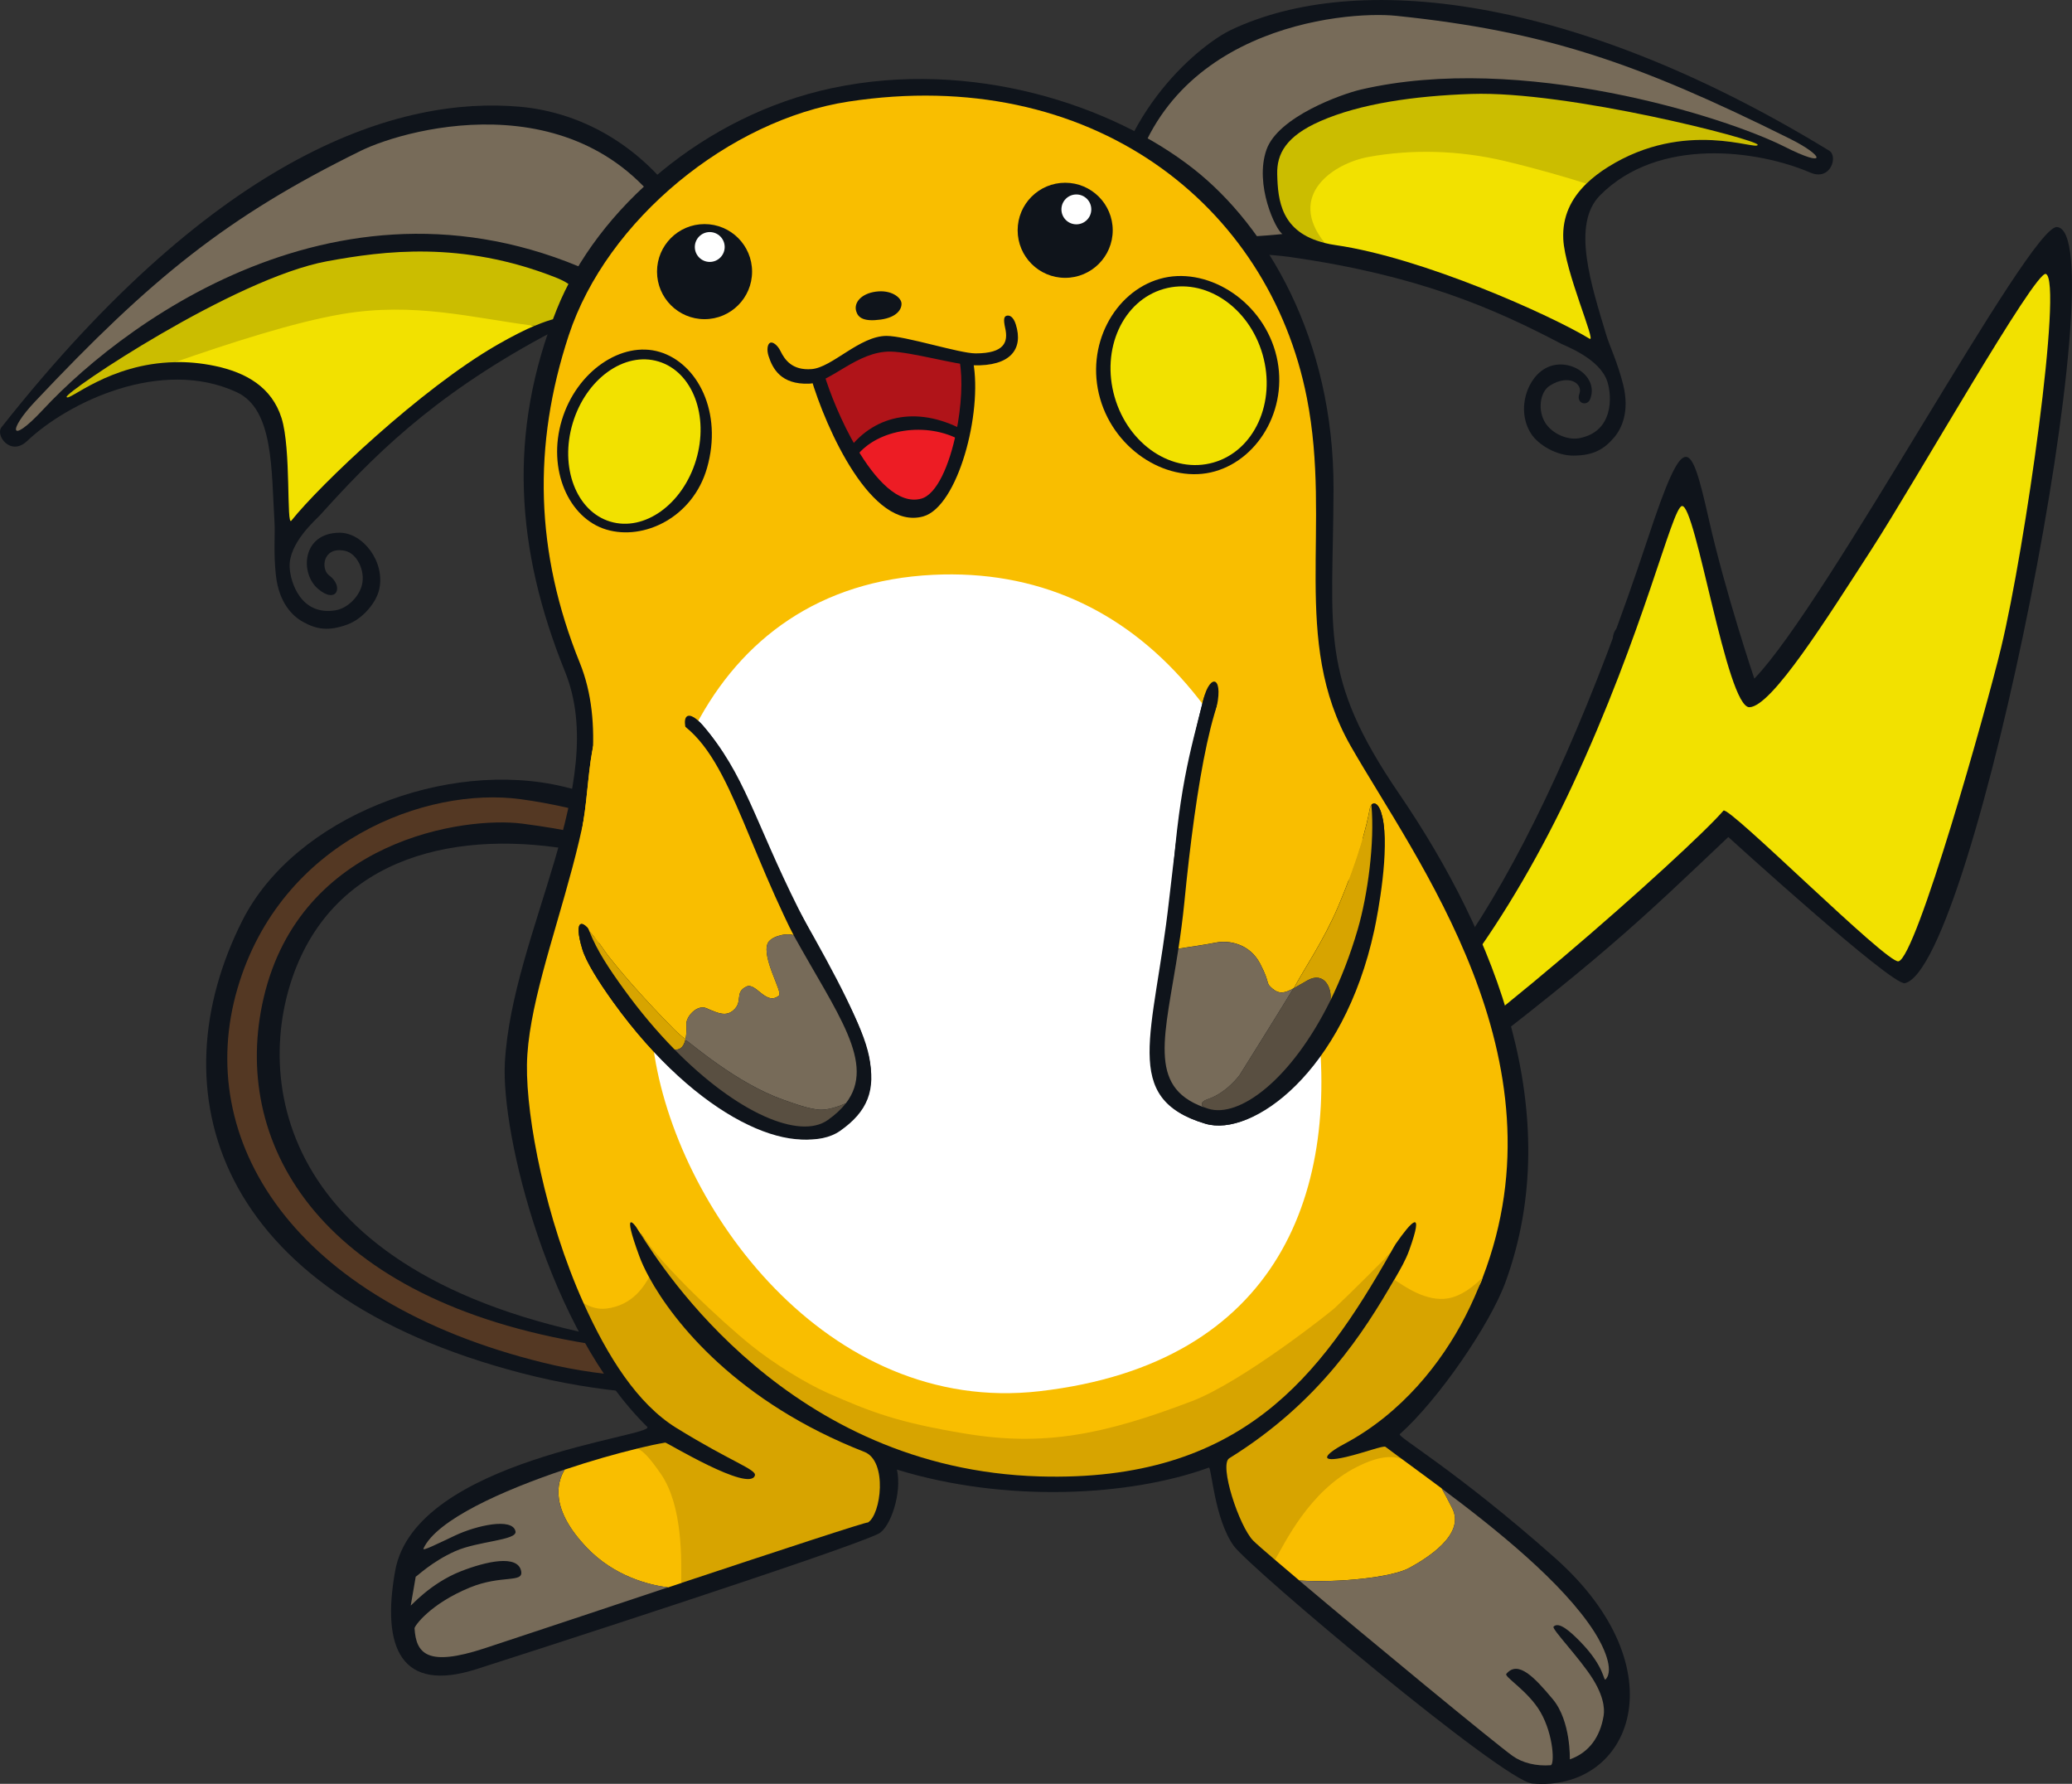 <?xml version="1.0" encoding="UTF-8" standalone="no"?>
<!-- Created with Inkscape (http://www.inkscape.org/) -->

<svg
   version="1.1"
   viewBox="0 0 189.54 163.14"
   id="svg994"
   sodipodi:docname="1raichu.svg"
   inkscape:version="1.2.2 (b0a8486, 2022-12-01)"
   xmlns:inkscape="http://www.inkscape.org/namespaces/inkscape"
   xmlns:sodipodi="http://sodipodi.sourceforge.net/DTD/sodipodi-0.dtd"
   xmlns="http://www.w3.org/2000/svg"
   xmlns:svg="http://www.w3.org/2000/svg">
  <rect x="0" y="0" width="189.54" height="163.14" fill="#333333" stroke="none"/>
  <defs
     id="defs998" />
  <sodipodi:namedview
     id="namedview996"
     pagecolor="#505050"
     bordercolor="#eeeeee"
     borderopacity="1"
     inkscape:showpageshadow="0"
     inkscape:pageopacity="0"
     inkscape:pagecheckerboard="0"
     inkscape:deskcolor="#505050"
     showgrid="false"
     showguides="false"
     inkscape:zoom="4.0916317"
     inkscape:cx="77.841805"
     inkscape:cy="66.477146"
     inkscape:window-width="1285"
     inkscape:window-height="578"
     inkscape:window-x="0"
     inkscape:window-y="25"
     inkscape:window-maximized="0"
     inkscape:current-layer="svg994" />
  <path
     d="m 156.318,47.5 c 1.57,6.903 4.162,14.565 4.162,14.565 6.702,-6.92 25.178,-41.44 27.676,-41.3 5.664,0.318 -7.52,67.605 -13.9,69.153 -1.162,0.281 -16.155,-13.367 -16.155,-13.367 -8,7.569 -11.532,11.155 -28.822,24.182 -23.485,17.693 -55.46,-17.86 -74.13,-22.428 -11.045,-2.703 -22.847,-1.016 -27.607,9.136 -4.522,9.646 -3.33,28.444 26.812,34.641 22.372,4.599 46.774,-16.074 46.774,-16.074 1.193,13.409 -25.971,26.674 -53.328,19.595 -28.402,-7.348 -33.442,-25.943 -25.631,-41.411 4.777,-9.462 18.68,-14.825 29.405,-12.244 27.746,6.68 47.071,33.365 68.719,26.613 9.829,-3.064 20.694,-19.847 30.426,-49.257 3.414,-10.32 3.938,-9.127 5.601,-1.806"
     fill="#0f141b"
     id="path876" />
  <path
     d="m 96.66,110.98 c 1.612,-1.124 2.085,-0.397 2.085,-0.397 1.342,5.115 -25.127,19.919 -49.007,14.052 -23.038,-5.661 -32.064,-20.457 -28.005,-34.262 3.973,-13.504 17.28,-18.463 25.918,-17.279 10.875,1.49 20.706,6.704 29.047,12.364 11.848,8.04 26.758,17.225 38.548,15.994 1.399,-0.147 2.927,-0.406 4.226,-0.865 1.689,-0.594 4.184,1.336 2.694,2.048 -1.384,0.659 -4.396,1.416 -6.786,1.49 -11.378,0.36 -27.952,-8.852 -39.279,-16.729 -13.498,-9.391 -20.798,-11.075 -28.301,-12.067 -5.264,-0.693 -20.309,1.439 -23.685,15.941 -3.022,12.977 4.765,27.16 28.601,31.428 21.742,3.897 38.105,-7.649 43.942,-11.716"
     fill="#4b3624"
     id="path878"
     style="fill:#543823;fill-opacity:1" />
  <path
     d="m 153.858,46.28 c -0.924,0.162 -3.425,11.397 -10.054,25.622 -5.355,11.489 -13.617,23.901 -21.579,27.65 -0.777,0.365 -1.683,0.709 -2.443,0.924 -0.466,0.135 -0.083,0.368 0.307,0.478 0.511,0.142 0.511,0.384 0.268,0.538 -0.141,0.093 -0.108,0.084 -0.264,0.172 -0.326,0.184 0,0.431 0.101,0.453 0.535,0.114 0.696,0.316 0.566,0.474 -0.288,0.358 -0.176,0.712 0.912,0.266 0.521,-0.212 1.375,-0.587 2.135,-0.982 8.772,-4.552 30.754,-24.129 33.848,-27.737 0.447,-0.521 14.958,14.019 16.014,13.78 1.64,-0.374 7.995,-22.916 9.383,-28.676 2.211,-9.158 5.664,-33.533 4.1,-34.187 -0.944,-0.396 -11.929,18.968 -15.941,25.174 -4.096,6.329 -9.129,14.377 -11.172,14.45 -2.085,0.075 -4.916,-18.623 -6.182,-18.398"
     fill="#f2e100"
     id="path880" />
  <path
     d="m 2.47,40.34 c -1.492,1.417 -2.924,-0.52 -2.334,-1.264 19.959,-25.273 36.493,-30.301 47.468,-29.31 5.413,0.492 12.586,3.572 17.177,13.05 2.34,4.828 -6.886,3.524 -15.094,7.973 -10.287,5.573 -15.692,11.093 -20.432,16.348 -0.328,0.368 -2.857,2.519 -2.76,4.723 0.06,1.406 1.047,4.492 4.213,3.952 1.069,-0.181 2.146,-1.226 2.408,-2.341 0.303,-1.292 -0.463,-2.873 -1.574,-3.1 -2.032,-0.417 -2.216,1.68 -1.438,2.249 1.382,1.009 0.695,2.697 -1.021,1.226 -1.659,-1.421 -1.466,-5.109 1.975,-5.126 2.141,-0.012 4.209,2.668 3.626,5.205 -0.274,1.193 -1.498,2.683 -2.943,3.204 -1.705,0.613 -2.788,0.433 -4.035,-0.26 -0.976,-0.544 -2.193,-1.765 -2.469,-4.263 -0.227,-2.046 -0.062,-3.758 -0.124,-4.788 -0.299,-4.818 -0.057,-10.366 -3.444,-11.944 -6.919,-3.221 -15.473,0.925 -19.198,4.468"
     fill="#0f141b"
     id="path882" />
  <path
     d="m 3.909,37.49 c -3.038,3.261 -3.216,1.901 -0.721,-0.747 10.651,-11.296 17.555,-16.927 29.816,-22.952 4.372,-2.146 21.202,-6.691 29.172,7.761 2.073,3.756 0.523,7.897 -4.772,4.969 -24,-13.261 -45.451,2.329 -53.494,10.969"
     fill="#776b59"
     id="path884" />
  <path
     d="m 165.588,15.78 c 1.889,0.814 2.559,-1.497 1.753,-1.992 -23.442,-14.329 -43.299,-16.489 -54.747,-11.044 -2.515,1.194 -10.464,7.254 -11.532,18.177 -0.523,5.341 7.809,1.269 17.051,2.599 11.577,1.665 18.431,4.627 24.701,7.918 0.434,0.228 3.551,1.37 4.225,3.473 0.429,1.341 0.574,4.577 -2.582,5.165 -1.067,0.2 -2.44,-0.405 -3.071,-1.362 -0.732,-1.109 -0.563,-2.856 0.403,-3.455 1.76,-1.093 3.021,-0.158 2.691,0.747 -0.332,0.903 0.704,1.179 0.974,0.516 0.826,-2.041 -1.747,-3.806 -3.782,-2.98 -1.985,0.807 -3.023,3.96 -1.599,6.141 0.671,1.026 2.337,1.999 3.87,1.985 1.812,-0.015 2.765,-0.559 3.697,-1.641 0.725,-0.848 1.446,-2.413 0.84,-4.855 -0.496,-1.998 -1.245,-3.548 -1.542,-4.534 -1.388,-4.626 -3.204,-10.121 -0.571,-12.774 5.373,-5.418 14.503,-4.115 19.223,-2.083"
     fill="#0f141b"
     id="path886" />
  <path
     d="m 115.858,13.68 c 1.063,-3.003 6.876,-5.079 8.611,-5.484 14.691,-3.429 33.354,2.482 38.78,5.222 3.977,2.007 3.671,0.853 0.415,-0.765 -13.904,-6.91 -22.333,-9.799 -35.921,-11.204 -4.841,-0.503 -22.207,1.065 -24.678,17.377 -0.643,4.246 14.252,2.576 14.252,2.576 -0.601,-0.334 -2.595,-4.51 -1.459,-7.722"
     fill="#776b59"
     id="path888" />
  <path
     d="m 31.475,27.14 c -4.46,0.756 -11.472,1.87 -15.479,5.976 1.136,-0.021 2.358,0.079 3.654,0.349 2.863,0.601 5.212,1.938 6.105,4.769 0.896,2.83 0.43,9.966 0.896,9.385 2.607,-3.277 11.841,-12.067 18.841,-16.088 1.454,-0.837 2.569,-1.382 3.433,-1.749 -0.093,-0.009 -0.173,-0.006 -0.268,-0.018 -3.777,-2.98 -10.459,-3.734 -17.025,-2.623"
     fill="#f2e100"
     id="path890" />
  <path
     d="m 52.494,27.74 c 0.297,-0.894 0.336,-1.583 -1.713,-2.385 -8.565,-3.351 -15.664,-2.416 -20.854,-1.464 -8.516,1.564 -23.984,11.967 -23.835,12.412 0.159,0.48 3.852,-3.065 9.904,-3.179 5.029,-1.748 10.86,-3.648 15.32,-4.404 6.566,-1.111 11.912,0.351 17.34,1.05 0.096,0.015 0.176,0.009 0.268,0.021 3.302,-1.4 2.938,-0.158 3.569,-2.051"
     fill="#cbbd00"
     id="path892" />
  <path
     d="m 76.144,8.05 c -11.702,2.478 -21.535,11.033 -25.223,20.269 -4.487,11.237 -3.761,21.924 0.767,33.112 4.149,10.254 -4.84,23.808 -5.504,35.752 -0.365,6.59 4.038,24.478 13.019,33.306 0.893,0.877 -21.205,2.929 -23.051,13.155 -1.291,7.152 0.609,11.169 7.381,9.024 2.976,-0.942 33.815,-10.886 36.833,-12.404 1.093,-0.549 2.167,-3.753 1.681,-5.863 9.905,3.051 21.266,2.465 28.54,-0.183 0.247,-0.003 0.503,4.698 2.271,7.157 1.44,2.005 24.637,21.497 27.3,21.734 9.041,0.807 13.577,-10.444 2.071,-20.644 -9.099,-8.063 -14.447,-11.069 -14.181,-11.305 3.475,-3.08 8.252,-9.998 9.68,-13.93 5.563,-15.294 -0.87,-31.64 -9.734,-44.625 -7.418,-10.862 -6.045,-14.773 -6.006,-27.857 0.038,-13.822 -6.176,-24.094 -12.8,-29.3 -7.426,-5.832 -20.298,-10.095 -33.043,-7.396"
     fill="#0f141b"
     id="path894" />
  <path
     d="m 121.318,119.22 c -0.426,0.401 -7.984,6.133 -12.606,7.897 -8.114,3.093 -13.248,4.302 -20.351,3.133 -6.219,-1.022 -8.7,-1.826 -12.669,-3.579 -1.921,-0.849 -4.343,-2.35 -6.395,-4.005 -2.767,-2.229 -8.725,-6.904 -10.651,-9.824 -0.033,-0.049 -0.045,-0.04 -0.04,0.015 1.98,3.108 13.562,21.504 36.503,22.17 18.491,0.536 25.704,-9.241 32.081,-20.432 -0.875,0.882 -4.29,3.22 -5.793,4.627"
     fill="#d7a400"
     id="path896" />
  <path
     d="m 61.563,134.8 c -1.019,-1.472 -2.343,-2.248 -3.269,-2.319 -1.897,0.457 -4.236,1.117 -6.639,1.924 -0.744,1.216 -1.319,3.642 2.031,7.139 2.534,2.649 5.722,3.415 7.43,3.634 0.4,-0.133 0.799,-0.264 1.199,-0.399 1.573,-1.635 1.348,-7.252 -0.695,-10.202"
     fill="#f9be00"
     id="path898" />
  <path
     d="m 55.375,119.31 c -0.763,0.086 -1.39,-0.228 -2.003,-0.153 2.214,4.917 4.934,9.233 8.497,11.432 5.065,3.129 7.367,3.804 7.185,4.356 -0.516,1.564 -8.072,-3.036 -8.194,-3.013 -0.693,0.116 -1.571,0.303 -2.567,0.542 0.538,0.21 1.139,0.847 2.157,2.319 2.043,2.951 1.879,8.011 1.863,9.98 8.718,-2.892 17.081,-5.646 17.078,-5.53 1.208,-0.715 1.822,-5.622 -0.32,-6.46 -11.579,-4.522 -17.423,-11.803 -19.696,-15.976 -0.623,0.148 -1.577,2.168 -4.084,2.447"
     fill="#d7a400"
     id="path900" />
  <path
     d="m 119.548,36.39 c 2.313,11.807 -1.518,22.16 4.013,31.842 5.943,10.401 19.799,28.534 12.065,48.619 -0.351,1.392 -1.93,2.344 -3.13,2.562 -2.049,0.372 -5.186,-1.403 -4.949,-2.378 0.558,-0.966 1.04,-1.794 1.357,-2.676 1.436,-3.993 0.204,-2.659 -1.231,-0.595 -0.072,0.101 -0.231,0.393 -0.484,0.835 -0.875,0.883 -3.582,3.615 -5.085,5.02 -0.426,0.401 -8.456,6.762 -13.078,8.526 -8.114,3.093 -13.562,4.145 -20.665,2.976 -6.219,-1.022 -8.7,-1.982 -12.669,-3.736 -1.921,-0.848 -4.892,-2.665 -6.946,-4.32 -2.767,-2.229 -8.175,-7.298 -10.101,-10.217 -0.033,-0.049 -0.045,-0.04 -0.04,0.015 -0.189,-0.299 -0.331,-0.526 -0.422,-0.662 -0.103,-0.154 -1.341,-1.786 0.299,2.68 0.188,0.519 0.485,1.175 0.898,1.934 -0.401,0.676 -1.438,2.586 -3.945,2.864 -0.763,0.086 -1.445,-0.145 -2.059,-0.515 -3.469,-7.709 -5.242,-16.9 -5.172,-21.785 0.139,-9.961 9.292,-25.739 4.837,-36.753 -4.09,-10.102 -4.328,-19.88 -1.018,-29.948 3.491,-10.622 14.767,-19.73 25.585,-21.386 22.191,-3.396 38.468,9.387 41.94,27.098"
     fill="#f9be00"
     id="path902" />
  <path
     d="m 123.698,133.65 c -4.435,2.216 -7.515,6.926 -7.063,9.008 0.632,0.542 1.383,1.181 2.222,1.886 3.617,0.226 8.477,-0.287 10.052,-1.145 1.639,-0.894 5.14,-3.054 3.949,-5.439 -0.397,-0.794 -0.719,-1.387 -0.981,-1.842 -1.351,-1.009 -2.598,-1.915 -3.656,-2.698 -1.42,-0.793 -2.473,-0.658 -4.467,0.34"
     fill="#f9be00"
     id="path904" />
  <path
     d="m 123.168,133.24 c -2.534,0.59 -2.11,-0.166 -0.208,-1.178 5.276,-2.804 8.928,-7.457 11.08,-11.669 0.61,-1.188 1.125,-2.372 1.579,-3.551 -0.852,0.835 -1.931,1.677 -3.13,1.896 -2.05,0.371 -4.131,-1.182 -4.949,-1.712 -2.764,4.788 -6.829,11.218 -15.094,16.342 -0.949,0.587 0.899,6.217 2.194,7.533 0.225,0.229 0.94,0.858 1.991,1.756 0.827,-1.359 3.072,-6.292 7.508,-8.508 1.994,-0.998 3.158,-1.022 4.077,-0.729 -0.549,-0.402 -1.049,-0.773 -1.477,-1.099 -0.181,-0.142 -1.991,0.549 -3.572,0.918"
     fill="#d7a400"
     id="path906" />
  <path
     d="m 68.798,24.84 c 0,-2.399 -1.948,-4.346 -4.349,-4.346 -2.401,0 -4.347,1.947 -4.347,4.346 0,2.405 1.946,4.35 4.347,4.35 2.401,0 4.349,-1.946 4.349,-4.35"
     fill="#0f141b"
     id="path908" />
  <path
     d="m 101.788,21.06 c 0,-2.399 -1.949,-4.347 -4.349,-4.347 -2.402,0 -4.348,1.948 -4.348,4.347 0,2.401 1.946,4.35 4.348,4.35 2.4,0 4.349,-1.949 4.349,-4.35"
     fill="#0f141b"
     id="path910" />
  <path
     d="m 66.292,22.59 c 0,0.754 -0.614,1.364 -1.366,1.364 -0.752,0 -1.366,-0.61 -1.366,-1.364 0,-0.755 0.614,-1.366 1.366,-1.366 0.752,0 1.366,0.611 1.366,1.366"
     fill="#ffffff"
     id="path912" />
  <path
     d="m 99.828,19.15 c 0,0.755 -0.613,1.366 -1.366,1.366 -0.755,0 -1.366,-0.611 -1.366,-1.366 0,-0.756 0.611,-1.366 1.366,-1.366 0.753,0 1.366,0.61 1.366,1.366"
     fill="#ffffff"
     id="path914" />
  <path
     d="m 64.676,42.8 c -1.285,4.506 -5.765,6.67 -9.217,5.63 -3.453,-1.038 -5.418,-5.519 -4.066,-10.004 1.349,-4.487 5.502,-7.279 8.957,-6.239 3.453,1.039 5.787,5.504 4.326,10.614"
     fill="#0f141b"
     id="path916" />
  <path
     d="m 116.658,32.15 c 1.397,4.862 -1.366,9.767 -5.51,10.956 -4.145,1.19 -9.116,-1.782 -10.511,-6.644 -1.395,-4.863 1.309,-9.769 5.456,-10.958 4.146,-1.191 9.168,1.784 10.565,6.646"
     fill="#0f141b"
     id="path918" />
  <path
     d="m 63.67,42.08 c -1.217,4.044 -4.729,6.563 -7.842,5.624 -3.115,-0.936 -4.652,-4.975 -3.434,-9.019 1.217,-4.043 4.731,-6.563 7.842,-5.625 3.114,0.935 4.653,4.975 3.434,9.02"
     fill="#f2e100"
     id="path920" />
  <path
     d="m 115.498,32.42 c 1.258,4.379 -0.752,8.804 -4.489,9.878 -3.738,1.071 -7.787,-1.611 -9.048,-5.994 -1.259,-4.38 0.752,-8.803 4.489,-9.878 3.737,-1.072 7.789,1.609 9.048,5.994"
     fill="#f2e100"
     id="path922" />
  <path
     d="m 120.328,91.86 c 2.524,16.953 -3.266,32.849 -25.239,35.374 -19.444,2.236 -33.317,-16.809 -35.316,-31.366 -3.011,-21.914 4.768,-42.284 25.59,-43.298 18.928,-0.92 31.285,14.558 34.965,39.29"
     fill="#ffffff"
     id="path924" />
  <path
     d="m 51.655,134.4 c -5.693,1.906 -11.715,4.602 -12.915,7.216 -0.131,0.283 1.148,-0.368 2.906,-1.192 1.913,-0.902 5.237,-1.664 5.511,-0.374 0.176,0.829 -3.417,0.881 -5.511,1.812 -2.147,0.955 -3.538,2.335 -3.618,2.336 -0.032,0.238 -0.309,1.772 -0.454,2.63 -0.022,0.116 1.767,-2.024 4.593,-3.13 2.283,-0.893 5.214,-1.563 5.509,0 0.209,1.1 -1.786,0.301 -4.691,1.49 -3.667,1.504 -5.076,3.54 -5.064,3.725 0.139,2.337 1.18,3.547 6.39,1.839 2.906,-0.952 9.853,-3.27 16.803,-5.581 -1.707,-0.219 -4.895,-0.984 -7.43,-3.633 -3.35,-3.498 -2.775,-5.923 -2.031,-7.139"
     fill="#776b59"
     id="path926" />
  <path
     d="m 79.392,139.25 c -0.011,0.006 -0.02,0.018 -0.029,0.024 0.02,-0.012 0.029,-0.018 0.029,-0.024"
     fill="#f9be00"
     id="path928" />
  <path
     d="m 141.848,161.44 c 0.363,-0.026 0.29,-2.737 -0.926,-4.854 -1.1,-1.914 -3.345,-3.239 -3.129,-3.499 1.076,-1.296 2.589,0.327 4.245,2.307 1.675,2 1.565,5.51 1.565,5.51 1.788,-0.628 2.768,-2.085 3.083,-3.942 0.043,-0.268 0.258,-1.425 -0.974,-3.403 -1.171,-1.883 -3.796,-4.59 -3.598,-4.793 0.474,-0.485 1.481,0.38 2.507,1.44 2.21,2.285 2.051,3.603 2.259,3.377 0.807,-0.873 -0.201,-3.039 -1.02,-4.319 -2.892,-4.538 -9.085,-9.476 -13.989,-13.141 0.262,0.455 0.585,1.049 0.981,1.842 1.192,2.386 -2.309,4.547 -3.947,5.439 -1.574,0.857 -6.435,1.37 -10.053,1.145 6.383,5.386 17.817,14.817 19.511,16.036 0.897,0.644 2.18,0.957 3.483,0.854"
     fill="#776b59"
     id="path930" />
  <path
     d="m 124.958,13.49 c -3.234,0.587 -7.853,6.182 -3.774,8.734 0.306,0.076 0.631,0.142 0.983,0.191 7.993,1.151 19.668,6.398 23.249,8.566 0.638,0.387 -2.268,-6.147 -2.412,-9.112 -0.1,-2.091 0.739,-3.733 2.11,-5.067 -1.102,-2.353 -4.42,-2.364 -7.399,-3.075 -4.347,-1.039 -8.906,-0.938 -12.758,-0.237"
     fill="#f2e100"
     id="path932" />
  <path
     d="m 160.788,13.24 c -0.017,-0.472 -17.349,-4.945 -26.187,-4.648 -5.277,0.177 -10.184,0.898 -13.806,2.481 -3.178,1.389 -4.003,3.014 -3.959,4.854 0.056,2.403 0.347,5.319 4.353,6.293 -3.527,-4.363 0.776,-7.282 4.011,-7.87 3.852,-0.7 8.175,-0.645 12.522,0.394 2.979,0.713 5.431,1.431 7.399,2.053 0.574,-0.558 1.238,-1.062 1.968,-1.519 7.093,-4.445 13.716,-1.44 13.698,-2.038"
     fill="#cbbd00"
     id="path934" />
  <path
     d="m 76.371,103.42 c -3.645,2.554 -12.503,-0.968 -20.273,-11.775 -1.344,-1.869 -2.472,-3.658 -2.833,-4.851 -0.844,-2.779 0,-3.077 1.389,-0.645 0.441,0.768 3.729,-4.107 10.577,-6.579 2.765,-0.999 -0.141,-7.656 -1.564,-10.502 -1.564,-3.127 -0.452,-3.963 0.596,-2.755 3.893,4.494 4.725,8.703 8.789,16.814 5.323,10.624 9.989,15.618 3.319,20.293"
     fill="#0f141b"
     id="path936" />
  <path
     d="m 72.595,85.52 c -0.407,-0.729 -1.333,-2.756 -1.694,-3.56 -4.496,-10.042 -5.847,-16.901 -13.169,-17.26 -4.071,-0.198 -3.559,5.51 -4.369,10.429 -0.755,4.581 -0.456,7.518 0.554,10.052 0.657,0.639 1.475,1.922 1.702,2.209 0.831,1.052 2.671,3.326 6.042,6.742 0.359,0.363 0.706,0.654 1.046,0.904 0.075,-0.343 0.11,-0.798 0.084,-1.406 -0.029,-0.66 0.987,-1.806 1.846,-1.421 1.11,0.498 1.784,0.746 2.432,0.2 0.952,-0.803 0.074,-1.638 1.216,-2.185 0.861,-0.414 1.804,1.808 2.978,0.819 0.356,-0.299 -1.599,-3.446 -1.042,-4.767 0.238,-0.566 1.535,-0.998 2.374,-0.755"
     fill="#f9be00"
     id="path938" />
  <path
     d="m 55.619,87.39 c -0.227,-0.287 -1.046,-1.57 -1.702,-2.209 0.72,1.804 1.796,3.405 3.122,5.242 1.513,2.095 3.087,3.95 4.662,5.552 0.389,0.061 0.82,-0.093 1.006,-0.937 -0.34,-0.251 -0.688,-0.542 -1.046,-0.905 -3.372,-3.416 -5.21,-5.69 -6.043,-6.742"
     fill="#d7a400"
     id="path940" />
  <path
     d="m 71.6,100.56 c 0.852,0.298 2.511,0.932 3.533,0.932 0.873,0 1.956,-0.465 2.252,-0.601 2.777,-3.609 -0.806,-8.161 -4.79,-15.365 -0.84,-0.243 -2.136,0.188 -2.374,0.754 -0.558,1.322 1.397,4.47 1.042,4.767 -1.174,0.99 -2.116,-1.232 -2.978,-0.818 -1.142,0.547 -0.264,1.381 -1.215,2.185 -0.648,0.545 -1.322,0.299 -2.433,-0.2 -0.858,-0.386 -1.875,0.762 -1.846,1.421 0.03,0.68 -0.018,1.171 -0.113,1.528 0.049,-0.012 0.08,-0.021 0.08,-0.021 0.351,0.175 4.612,3.927 8.843,5.415"
     fill="#776b59"
     id="path942" />
  <path
     d="m 61.701,95.98 c 5.727,5.823 11.432,8.265 14.006,6.464 0.714,-0.503 1.265,-1.018 1.677,-1.552 -0.294,0.136 -1.377,0.601 -2.251,0.601 -1.023,0 -2.681,-0.636 -3.533,-0.933 -4.231,-1.488 -8.492,-5.241 -8.843,-5.415 0,0 -0.032,0.006 -0.081,0.021 -0.198,0.738 -0.607,0.873 -0.976,0.815"
     fill="#594f41"
     id="path944" />
  <path
     d="m 110.268,102.77 c 4.268,1.267 12.641,-4.701 15.451,-17.716 0.33,-1.537 1.426,-7.326 0.739,-10.323 -0.597,-2.608 -2.01,-0.97 -1.786,3.5 0.308,6.205 -12.012,-1.616 -13.632,-1.716 -0.753,-0.044 -0.185,-10.183 0.124,-11.32 0.597,-2.184 -0.73,-2.639 -1.091,-1.191 -1.191,4.766 -2.336,8.24 -2.949,18.35 -0.734,12.07 -4.662,18.098 3.145,20.416"
     fill="#0f141b"
     id="path946" />
  <path
     d="m 122.388,82.95 c 1.984,-4.67 2.685,-7.707 2.889,-8.874 0.046,-0.262 0.105,-0.388 0.17,-0.426 -0.21,-2.306 -0.863,-3.961 -2.17,-3.995 -1.6,-0.043 -6.429,-8.405 -9.864,-8.183 -2.307,0.148 -4.02,10.279 -5.073,21.066 -0.15,1.502 -0.339,2.906 -0.542,4.22 0.693,-0.102 2.556,-0.38 3.457,-0.559 1.119,-0.225 3.053,0.074 4.02,1.937 0.971,1.862 0.448,1.713 1.117,2.272 0.65,0.54 1.133,0.42 1.964,-0.035 0.001,-0.003 0.001,-0.006 0.004,-0.009 0.875,-1.665 2.709,-4.316 4.028,-7.415"
     fill="#f9be00"
     id="path948" />
  <path
     d="m 121.698,91.5 c 0.945,-1.924 1.802,-4.097 2.509,-6.518 0.906,-3.112 1.56,-7.931 1.25,-11.33 -0.065,0.036 -0.124,0.162 -0.17,0.424 -0.204,1.167 -0.905,4.204 -2.889,8.874 -1.318,3.1 -3.152,5.752 -4.028,7.415 -0.003,0.002 -0.003,0.006 -0.004,0.009 0.343,-0.189 0.738,-0.427 1.239,-0.71 1.549,-0.876 2.274,0.746 2.093,1.836"
     fill="#d7a400"
     id="path950" />
  <path
     d="m 110.478,100.53 c 1.753,-0.584 2.921,-2.218 2.921,-2.218 0,0 3.289,-5.248 4.905,-7.902 -0.798,0.431 -1.274,0.535 -1.91,0.006 -0.67,-0.56 -0.148,-0.409 -1.119,-2.271 -0.967,-1.863 -2.902,-2.162 -4.02,-1.938 -0.901,0.179 -2.764,0.457 -3.457,0.56 -1.229,7.992 -2.879,12.583 2.282,14.485 -0.26,-0.244 -0.208,-0.518 0.4,-0.721"
     fill="#776b59"
     id="path952" />
  <path
     d="m 121.698,91.5 c 0.181,-1.09 -0.544,-2.712 -2.093,-1.836 -0.528,0.299 -0.941,0.547 -1.293,0.739 -1.616,2.654 -4.905,7.902 -4.905,7.902 0,0 -1.167,1.635 -2.92,2.218 -0.608,0.203 -0.66,0.477 -0.4,0.721 0.141,0.053 0.28,0.102 0.431,0.15 2.844,0.905 7.637,-2.685 11.18,-9.893"
     fill="#594f41"
     id="path954" />
  <path
     d="m 76.857,103.42 c -3.646,2.554 -12.989,-0.968 -20.76,-11.775 -1.344,-1.869 -2.472,-3.658 -2.833,-4.851 -0.843,-2.779 0,-3.077 1.389,-0.645 0.441,0.768 3.729,-4.107 10.577,-6.579 2.767,-0.999 -0.14,-7.656 -1.564,-10.502 -1.863,-3.725 -0.852,-4.425 0.597,-2.755 3.893,4.494 4.551,9.428 9.025,17.321 6.724,11.857 8.584,16.27 3.569,19.785"
     fill="#0f141b"
     id="path956" />
  <path
     d="m 72.595,85.52 c -0.405,-0.729 -1.333,-2.756 -1.694,-3.56 -4.496,-10.042 -5.847,-16.901 -13.169,-17.26 -4.071,-0.198 -3.559,5.51 -4.369,10.429 -0.754,4.581 -0.456,7.518 0.554,10.052 0.657,0.639 1.475,1.922 1.702,2.209 0.831,1.052 2.671,3.326 6.044,6.742 0.357,0.363 0.704,0.654 1.044,0.904 0.075,-0.343 0.112,-0.798 0.084,-1.406 -0.029,-0.66 0.987,-1.806 1.846,-1.421 1.11,0.498 1.784,0.746 2.432,0.2 0.952,-0.803 0.075,-1.638 1.216,-2.185 0.864,-0.414 1.805,1.808 2.978,0.819 0.356,-0.299 -1.599,-3.446 -1.04,-4.767 0.238,-0.566 1.534,-0.998 2.373,-0.755"
     fill="#f9be00"
     id="path958" />
  <path
     d="m 55.619,87.39 c -0.227,-0.287 -1.046,-1.57 -1.702,-2.209 0.72,1.804 1.796,3.405 3.122,5.242 1.513,2.095 3.087,3.95 4.662,5.552 0.389,0.061 0.82,-0.093 1.006,-0.937 -0.34,-0.251 -0.688,-0.542 -1.044,-0.905 -3.374,-3.416 -5.213,-5.69 -6.045,-6.742"
     fill="#d7a400"
     id="path960" />
  <path
     d="m 71.602,100.56 c 0.85,0.298 2.509,0.932 3.532,0.932 0.872,0 1.955,-0.465 2.251,-0.601 2.778,-3.609 -0.806,-8.161 -4.79,-15.365 -0.84,-0.243 -2.135,0.188 -2.373,0.754 -0.559,1.322 1.396,4.47 1.04,4.767 -1.173,0.99 -2.114,-1.232 -2.977,-0.818 -1.142,0.547 -0.265,1.381 -1.216,2.185 -0.647,0.545 -1.322,0.299 -2.433,-0.2 -0.858,-0.386 -1.875,0.762 -1.846,1.421 0.031,0.68 -0.018,1.171 -0.113,1.528 0.049,-0.012 0.081,-0.021 0.081,-0.021 0.35,0.175 4.611,3.927 8.844,5.415"
     fill="#776b59"
     id="path962" />
  <path
     d="m 61.701,95.98 c 5.727,5.823 11.433,8.265 14.006,6.464 0.714,-0.503 1.266,-1.018 1.677,-1.552 -0.294,0.136 -1.377,0.601 -2.251,0.601 -1.023,0 -2.681,-0.636 -3.531,-0.933 -4.234,-1.488 -8.494,-5.241 -8.844,-5.415 0,0 -0.033,0.006 -0.082,0.021 -0.198,0.738 -0.607,0.873 -0.976,0.815"
     fill="#594f41"
     id="path964" />
  <path
     d="m 110.268,102.77 c 4.268,1.267 12.274,-4.701 15.082,-17.716 0.33,-1.537 1.795,-7.326 1.108,-10.323 -0.598,-2.608 -2.011,-0.97 -1.788,3.5 0.308,6.205 -12.012,-1.616 -13.632,-1.716 -0.753,-0.044 -0.185,-10.183 0.125,-11.32 0.909,-3.327 -0.444,-3.788 -1.091,-1.191 -1.192,4.766 -2.008,8.285 -3.134,18.35 -1.373,12.306 -4.476,18.098 3.329,20.416"
     fill="#0f141b"
     id="path966" />
  <path
     d="m 122.388,82.95 c 1.984,-4.67 2.685,-7.707 2.889,-8.874 0.048,-0.262 0.105,-0.388 0.17,-0.426 -0.21,-2.306 -0.863,-3.961 -2.17,-3.995 -1.6,-0.043 -6.429,-8.405 -9.861,-8.183 -2.31,0.148 -4.023,10.279 -5.076,21.066 -0.15,1.502 -0.339,2.906 -0.542,4.22 0.693,-0.102 2.556,-0.38 3.457,-0.559 1.119,-0.225 3.053,0.074 4.02,1.937 0.971,1.862 0.448,1.713 1.117,2.272 0.65,0.54 1.133,0.42 1.964,-0.035 0.001,-0.003 0.002,-0.006 0.004,-0.009 0.875,-1.665 2.709,-4.316 4.028,-7.415"
     fill="#f9be00"
     id="path968" />
  <path
     d="m 121.698,91.5 c 0.944,-1.924 1.8,-4.097 2.506,-6.518 0.907,-3.112 1.56,-7.931 1.25,-11.33 -0.065,0.036 -0.122,0.162 -0.17,0.424 -0.204,1.167 -0.905,4.204 -2.889,8.874 -1.318,3.1 -3.152,5.752 -4.028,7.415 -0.002,0.002 -0.003,0.006 -0.004,0.009 0.343,-0.189 0.738,-0.427 1.239,-0.71 1.551,-0.876 2.274,0.746 2.095,1.836"
     fill="#d7a400"
     id="path970" />
  <path
     d="m 110.478,100.53 c 1.753,-0.584 2.921,-2.218 2.921,-2.218 0,0 3.291,-5.248 4.905,-7.902 -0.798,0.431 -1.274,0.535 -1.91,0.006 -0.67,-0.56 -0.148,-0.409 -1.119,-2.271 -0.967,-1.863 -2.902,-2.162 -4.02,-1.938 -0.901,0.179 -2.764,0.457 -3.457,0.56 -1.229,7.992 -2.879,12.583 2.282,14.485 -0.26,-0.244 -0.208,-0.518 0.4,-0.721"
     fill="#776b59"
     id="path972" />
  <path
     d="m 121.698,91.5 c 0.179,-1.09 -0.544,-2.712 -2.095,-1.836 -0.527,0.299 -0.938,0.547 -1.293,0.739 -1.614,2.654 -4.905,7.902 -4.905,7.902 0,0 -1.167,1.635 -2.92,2.218 -0.608,0.203 -0.66,0.477 -0.4,0.721 0.142,0.053 0.281,0.102 0.431,0.15 2.844,0.905 7.637,-2.685 11.182,-9.893"
     fill="#594f41"
     id="path974" />
  <path
     d="m 82.465,27.72 c 0.047,0.52 -0.38,1.297 -1.906,1.507 -1.546,0.211 -2.066,-0.162 -2.241,-0.778 -0.225,-0.789 0.483,-1.598 1.796,-1.776 1.416,-0.195 2.306,0.532 2.351,1.048"
     fill="#0f141b"
     id="path976" />
  <path
     d="m 89.021,33.08 c 0.875,4.699 -1.406,13.269 -4.569,14.15 -4.699,1.312 -8.867,-7.925 -10.287,-12.73 0,0 4.366,-2.552 7.538,-2.84 2.402,-0.216 7.317,1.42 7.317,1.42"
     fill="#0f141b"
     id="path978" />
  <path
     d="m 87.779,33.01 c 0,0 -4.353,-1.33 -6.299,-1.152 -2.569,0.232 -6.105,2.3 -6.105,2.3 0.516,1.743 1.593,4.433 2.967,6.775 2.219,-2.644 6.085,-2.815 9.128,-1.416 0.479,-2.336 0.622,-4.834 0.309,-6.508"
     fill="#b01419"
     id="path980" />
  <path
     d="m 78.342,40.94 c 1.693,2.887 3.837,5.25 5.938,4.663 1.434,-0.4 2.582,-3.108 3.19,-6.079 -3.041,-1.399 -6.907,-1.228 -9.128,1.416"
     fill="#ed1c24"
     id="path982" />
  <path
     d="m 89.021,33.41 c 3.451,0.103 4.604,-1.509 3.904,-3.732 -0.23,-0.737 -0.59,-0.874 -0.844,-0.8 -0.222,0.062 -0.315,0.293 -0.129,1.125 0.285,1.257 -0.035,2.316 -2.711,2.316 -1.473,0 -6.416,-1.599 -8.139,-1.599 -2.468,0 -4.973,2.886 -6.851,3.035 -1.778,0.142 -2.467,-0.852 -2.852,-1.644 -0.266,-0.549 -0.702,-0.864 -0.933,-0.77 -0.276,0.114 -0.335,0.678 -0.162,1.216 0.365,1.135 1.119,2.63 3.711,2.531 1.966,-0.075 4.412,-2.99 7.469,-2.934 1.86,0.033 5.981,1.209 7.538,1.256"
     id="path984"
     style="fill:#0f141b" />
  <path
     d="m 77.655,41.05 c -0.185,0.24 0.507,0.912 0.691,0.67 1.925,-2.513 6.48,-3.194 9.562,-1.427 0.261,0.152 0.812,-0.62 0.548,-0.773 -4.274,-2.452 -8.355,-1.667 -10.801,1.53"
     id="path986"
     style="fill:#0f141b" />
  <path
     d="m 147.538,58.35 c -0.079,0.931 0.314,2.189 0.543,2.146 0.228,-0.042 0.077,-1.131 0.283,-2.324 0.203,-1.191 -0.731,-0.94 -0.826,0.178"
     id="path988"
     style="fill:#0f141b" />
</svg>
